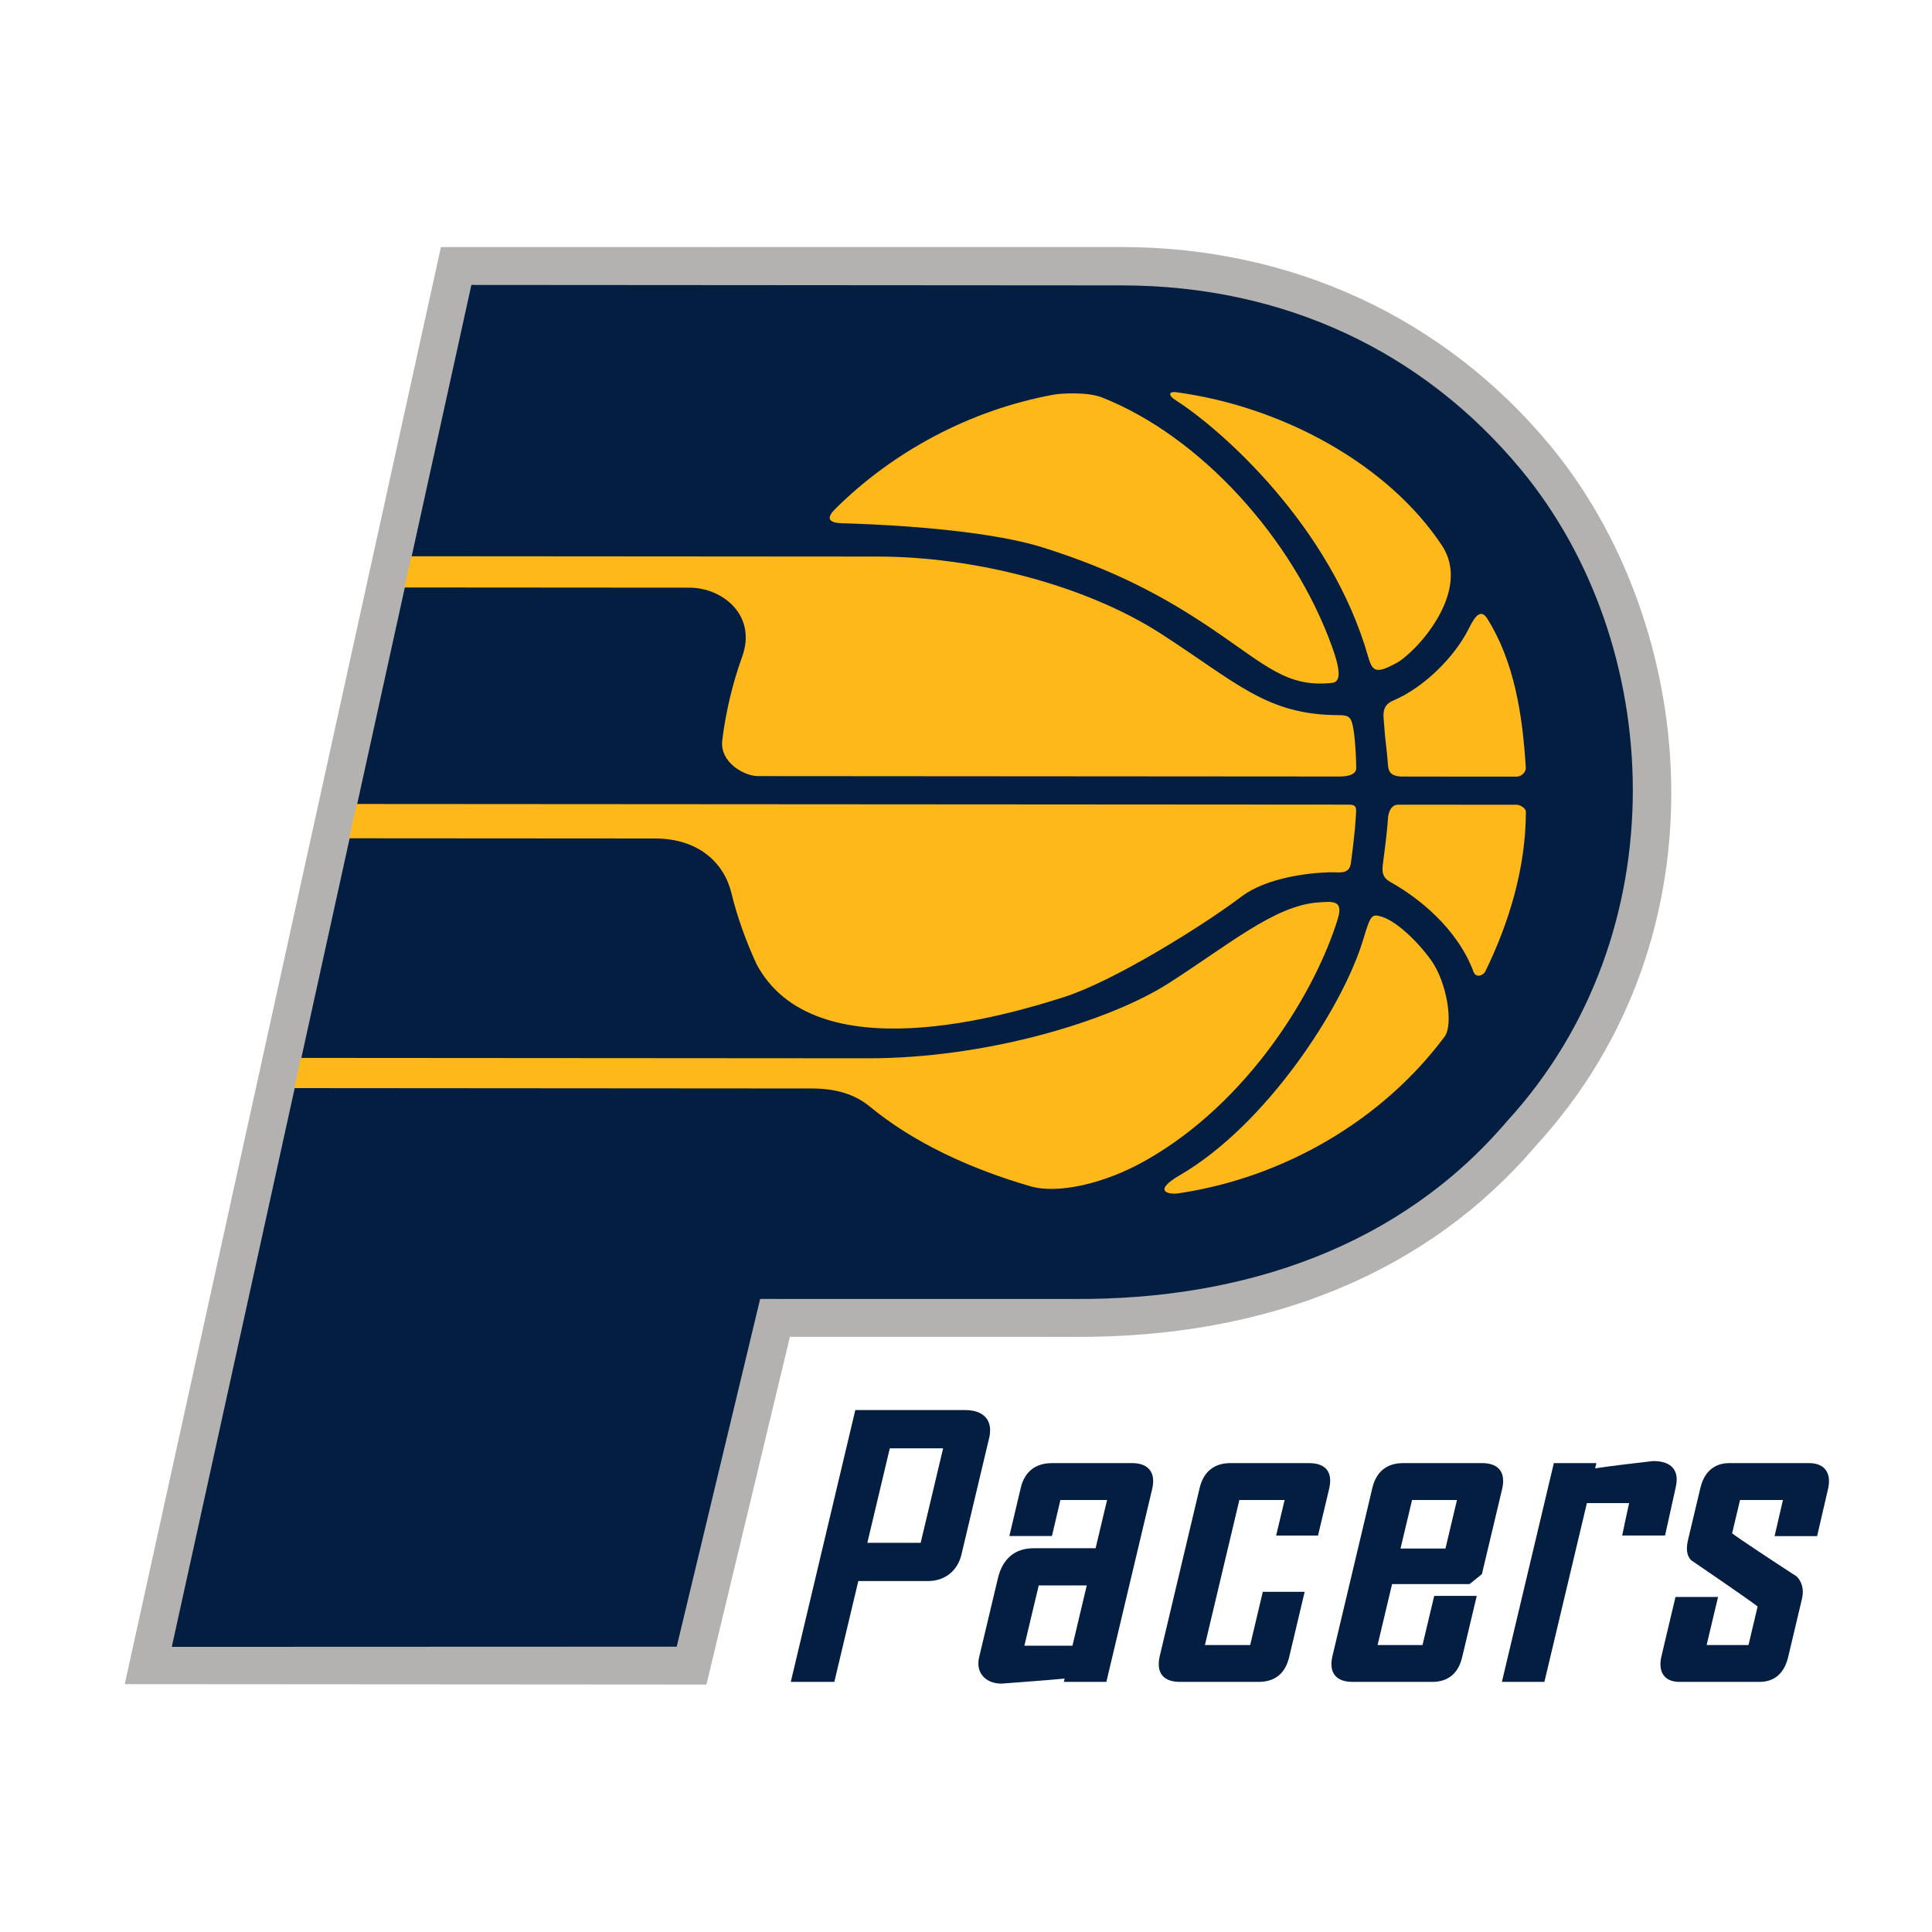 <?xml version="1.0" encoding="utf-8"?>
<!-- Generator: Adobe Illustrator 16.2.1, SVG Export Plug-In . SVG Version: 6.00 Build 0)  -->
<!DOCTYPE svg PUBLIC "-//W3C//DTD SVG 1.1//EN" "http://www.w3.org/Graphics/SVG/1.1/DTD/svg11.dtd">
<svg version="1.1" id="Layer_3" xmlns="http://www.w3.org/2000/svg" xmlns:xlink="http://www.w3.org/1999/xlink" x="0px" y="0px"
	 width="400px" height="400px" viewBox="0 0 400 400" enable-background="new 0 0 400 400" xml:space="preserve">
<g>
	<path fill="#B3B2B1" d="M320.945,92.228c-21.845-26.359-53.312-41.02-88.582-41.083L91.288,51.157L25.827,348.687l120.432,0.081
		l17.286-71.995c16.18,0,58.71,0.013,58.663,0.013c40.348,0.279,73.448-13.381,95.73-39.516
		C358.406,193.195,351.297,128.854,320.945,92.228"/>
	<path fill="#041E41" d="M157.38,268.933l-17.274,71.991l-104.538,0.04L97.594,58.991l134.747,0.093
		c33.56,0.059,62.292,13.666,82.572,38.147c29.888,36.059,32.815,95.996-2.94,134.954c-21.926,25.714-54.072,37.01-89.708,36.752
		L157.38,268.933z"/>
	<path fill="#FFB819" d="M83.704,121.628l59.062,0.042c6.787,0,14.013,5.702,10.882,14.322c-1.938,5.331-3.419,11.508-4.113,17.309
		c-0.532,4.526,4.527,7.385,7.422,7.385l120.372,0.083c2.258,0,3.462-0.643,3.462-1.718c0-1.079-0.108-5.07-0.541-7.865
		c-0.417-2.671-0.855-3.125-3.018-3.125c-15-0.015-21.122-6.703-36.844-16.84c-15.725-10.142-38.783-15.977-58.607-15.989
		l-96.642-0.069L83.704,121.628z"/>
	<path fill="#FFB819" d="M156.628,199.583c-2.087-4.462-4.011-9.769-5.189-14.65c-1.494-6.251-6.775-11.324-15.82-11.333
		l-63.349-0.041l1.571-7.104l205.318,0.134c2.041,0,1.607,0.861,1.505,3.122c-0.119,2.274-0.643,6.474-0.974,8.95
		c-0.325,2.476-2.37,1.89-4.321,1.933c-4.623,0.103-13.211,1.197-18.218,4.95c-8.507,6.396-26.65,17.62-36.857,20.888
		c-10.932,3.482-51.821,15.999-63.794-7.061"/>
	<path fill="#FFB819" d="M60.915,225.28l107.213,0.079c4.735,0,8.798,1.121,11.965,3.751c9.061,7.471,20.811,12.896,33.27,16.501
		c5.602,1.616,15.214-0.468,23.821-5.342c21.467-12.128,35.273-35.212,39.802-50.077c1.185-3.881-1.078-3.564-4.087-3.353
		c-9.045,0.646-18.552,8.83-31.049,16.795c-12.509,7.959-37.949,15.499-62.088,15.474l-117.471-0.081L60.915,225.28z"/>
	<path fill="#FFB819" d="M218.19,81.702c1.511-0.271,6.936-0.604,9.954,0.584c20.368,8.022,39.633,29.228,47.695,51.759
		c1.553,4.336,1.932,7.111-0.007,7.335c-9.332,1.026-13.681-3.575-24.668-11.014c-10.985-7.445-21.109-12.518-35.017-16.944
		c-13.703-4.363-38.676-4.983-41.907-5.096c-3.222-0.105-2.812-1.46-1.408-2.859C184.795,93.527,200.873,84.855,218.19,81.702"/>
	<path fill="#FFB819" d="M315.899,158.963c0.058,0.859-0.857,1.832-1.931,1.832c-0.112,0-23.49-0.017-23.49-0.017
		c-3.016,0-3.069-1.398-3.168-3.126c-0.121-1.723-0.603-5.175-0.707-7.223c-0.104-1.983-0.826-4.263,1.83-5.378
		c6.54-2.761,12.724-9.155,15.531-14.648c0.946-1.847,2.371-4.902,3.974-2.304C313.501,136.985,315.239,147.949,315.899,158.963"/>
	<path fill="#FFB819" d="M307.5,201.156c-0.409,0.793-1.913,1.387-2.396,0.098c-3.428-9.168-11.567-15.472-17.172-18.603
		c-1.699-0.944-1.834-2.046-1.621-3.717c0.22-1.671,0.922-7.005,1.034-9.264c0.09-1.781,0.807-3.07,2.155-3.07l24.469,0.014
		c0.859,0.008,1.948,0.783,1.948,1.426C315.917,179.713,312.371,191.228,307.5,201.156"/>
	<path fill="#FFB819" d="M243.861,247.082c-1.729,0.248-5.488-0.348,0.443-3.791c17.789-10.335,33.624-34.589,37.85-48.521
		c1.615-5.311,1.787-5.591,3.825-5.002c2.722,0.766,7.001,4.475,10.29,8.999c3.285,4.524,4.712,13.339,2.811,15.87
		C286.303,231.779,265.986,243.832,243.861,247.082"/>
	<path fill="#FFB819" d="M289.089,137.291c-4.132,2.229-4.933,1.812-5.816-1.3c-7.724-27.103-30.517-47.17-39.824-53.102
		c-1.781-1.121-1.319-1.868-0.037-1.698c22.311,2.968,44.154,15.127,55.151,31.783C304.85,122.518,293.095,135.135,289.089,137.291"
		/>
	<path fill="#041E41" d="M195.262,299.862c-0.27,1.117-4.431,18.646-4.646,19.562h-11.042c0.337-1.411,4.444-18.666,4.648-19.562
		H195.262z M177.082,291.941l-13.357,56.274h9.013c0,0,4.735-19.947,4.964-20.873h14.417c3.482,0,6.135-2.102,6.936-5.479
		l5.756-24.214c0.126-0.53,0.18-1.036,0.18-1.517c0-0.987-0.26-1.843-0.8-2.528c-0.862-1.092-2.354-1.663-4.31-1.663H177.082z"/>
	<path fill="#041E41" d="M225,328.249c-0.285,1.232-2.758,11.635-2.957,12.472h-9.957c0.295-1.217,2.767-11.63,2.972-12.472H225z
		 M217.83,302.921c-3.457,0-5.7,1.773-6.495,5.133l-2.359,9.959h8.815c0,0,1.553-6.596,1.755-7.458h9.662
		c-0.303,1.295-2.185,9.168-2.375,9.993h-12.831c-3.883,0-6.444,2.164-7.407,6.261l-3.886,16.344
		c-0.104,0.424-0.149,0.834-0.149,1.235c0,0.952,0.278,1.821,0.837,2.52c0.852,1.075,2.26,1.666,3.963,1.666
		c0.049,0,0.233-0.016,0.233-0.016c3.185-0.237,10.12-0.759,12.837-1.03c-0.047,0.142-0.176,0.688-0.176,0.688h8.805l9.472-39.868
		c0.414-1.733,0.25-3.09-0.504-4.034c-0.724-0.922-1.955-1.393-3.645-1.393H217.83z"/>
	<path fill="#041E41" d="M254.754,302.921c-3.378,0-5.569,1.773-6.377,5.133l-8.244,34.743c-0.42,1.751-0.26,3.114,0.481,4.047
		c0.719,0.91,1.959,1.372,3.676,1.372h16.259c3.414,0,5.547-1.724,6.358-5.128l3.21-13.522h-8.667c0,0-2.403,10.127-2.613,11.021
		h-9.372c0.333-1.411,6.916-29.112,7.132-30.031h9.371c-0.311,1.324-1.761,7.361-1.761,7.361h8.673l2.282-9.568
		c0.427-1.798,0.275-3.126-0.46-4.068c-0.713-0.894-1.955-1.358-3.694-1.358H254.754z"/>
	<path fill="#041E41" d="M301.651,310.555c-0.272,1.159-2.192,9.251-2.384,10.055h-9.309c0.271-1.151,2.192-9.239,2.394-10.055
		H301.651z M290.501,302.921c-3.372,0-5.568,1.773-6.368,5.133l-8.246,34.743c-0.422,1.751-0.261,3.114,0.483,4.047
		c0.72,0.91,1.955,1.372,3.666,1.372h16.327c1.658,0.034,3.046-0.386,4.124-1.237c1.09-0.867,1.828-2.143,2.241-3.891l3.017-12.674
		h-8.806c0,0-2.209,9.289-2.422,10.172h-9.304c0.317-1.335,2.791-11.764,3.001-12.619h16.044l2.554-2.058l4.174-17.562
		c0.149-0.635,0.221-1.212,0.221-1.739c0-0.935-0.229-1.713-0.7-2.311c-0.729-0.912-1.964-1.377-3.674-1.377H290.501z"/>
	<path fill="#041E41" d="M341.958,302.531c-3.549,0.404-9.249,1.079-11.702,1.476c0.031-0.116,0.256-1.082,0.256-1.082l-8.805-0.004
		l-10.757,45.295h8.8c0,0,8.573-36.069,8.798-37.016h8.741c-0.316,1.324-1.433,6.714-1.433,6.714h8.875l2.194-9.923
		c0.408-1.708,0.234-3.054-0.509-3.998c-0.78-0.994-2.172-1.495-4.13-1.495C342.215,302.506,341.958,302.531,341.958,302.531"/>
	<path fill="#041E41" d="M357.985,302.921c-1.771,0-4.88,0.672-5.936,5.133l-2.569,10.803c-0.095,0.391-0.223,1.062-0.223,1.765
		c0,0.767,0.178,1.567,0.674,2.16c0.027,0.026,0.038,0.08,0.064,0.113c0.017,0.016,0.017,0.026,0.032,0.043l-0.016-0.034
		c0.095,0.1,0.222,0.194,0.462,0.351c10.069,6.872,12.73,8.796,13.427,9.352c-0.157,0.67-1.827,7.676-1.893,7.98h-8.669
		c0.316-1.326,2.37-9.957,2.37-9.957h-8.814l-2.883,12.168c-0.435,1.785-0.261,3.178,0.492,4.13
		c0.677,0.857,1.768,1.289,3.237,1.289h16.538c3.091,0,5.136-1.773,5.936-5.128l2.819-11.871c0.072-0.311,0.219-0.906,0.219-1.629
		c0-0.955-0.245-2.12-1.211-3.143l-0.049-0.062l-0.068-0.036c-4.67-3.031-12.03-7.892-13.306-8.887
		c0.158-0.669,1.5-6.328,1.64-6.906h8.883c-0.318,1.315-1.727,7.477-1.727,7.477h8.805l2.24-9.684
		c0.42-1.717,0.229-3.126-0.516-4.084c-0.482-0.609-1.461-1.343-3.343-1.343H357.985z"/>
</g>
</svg>
